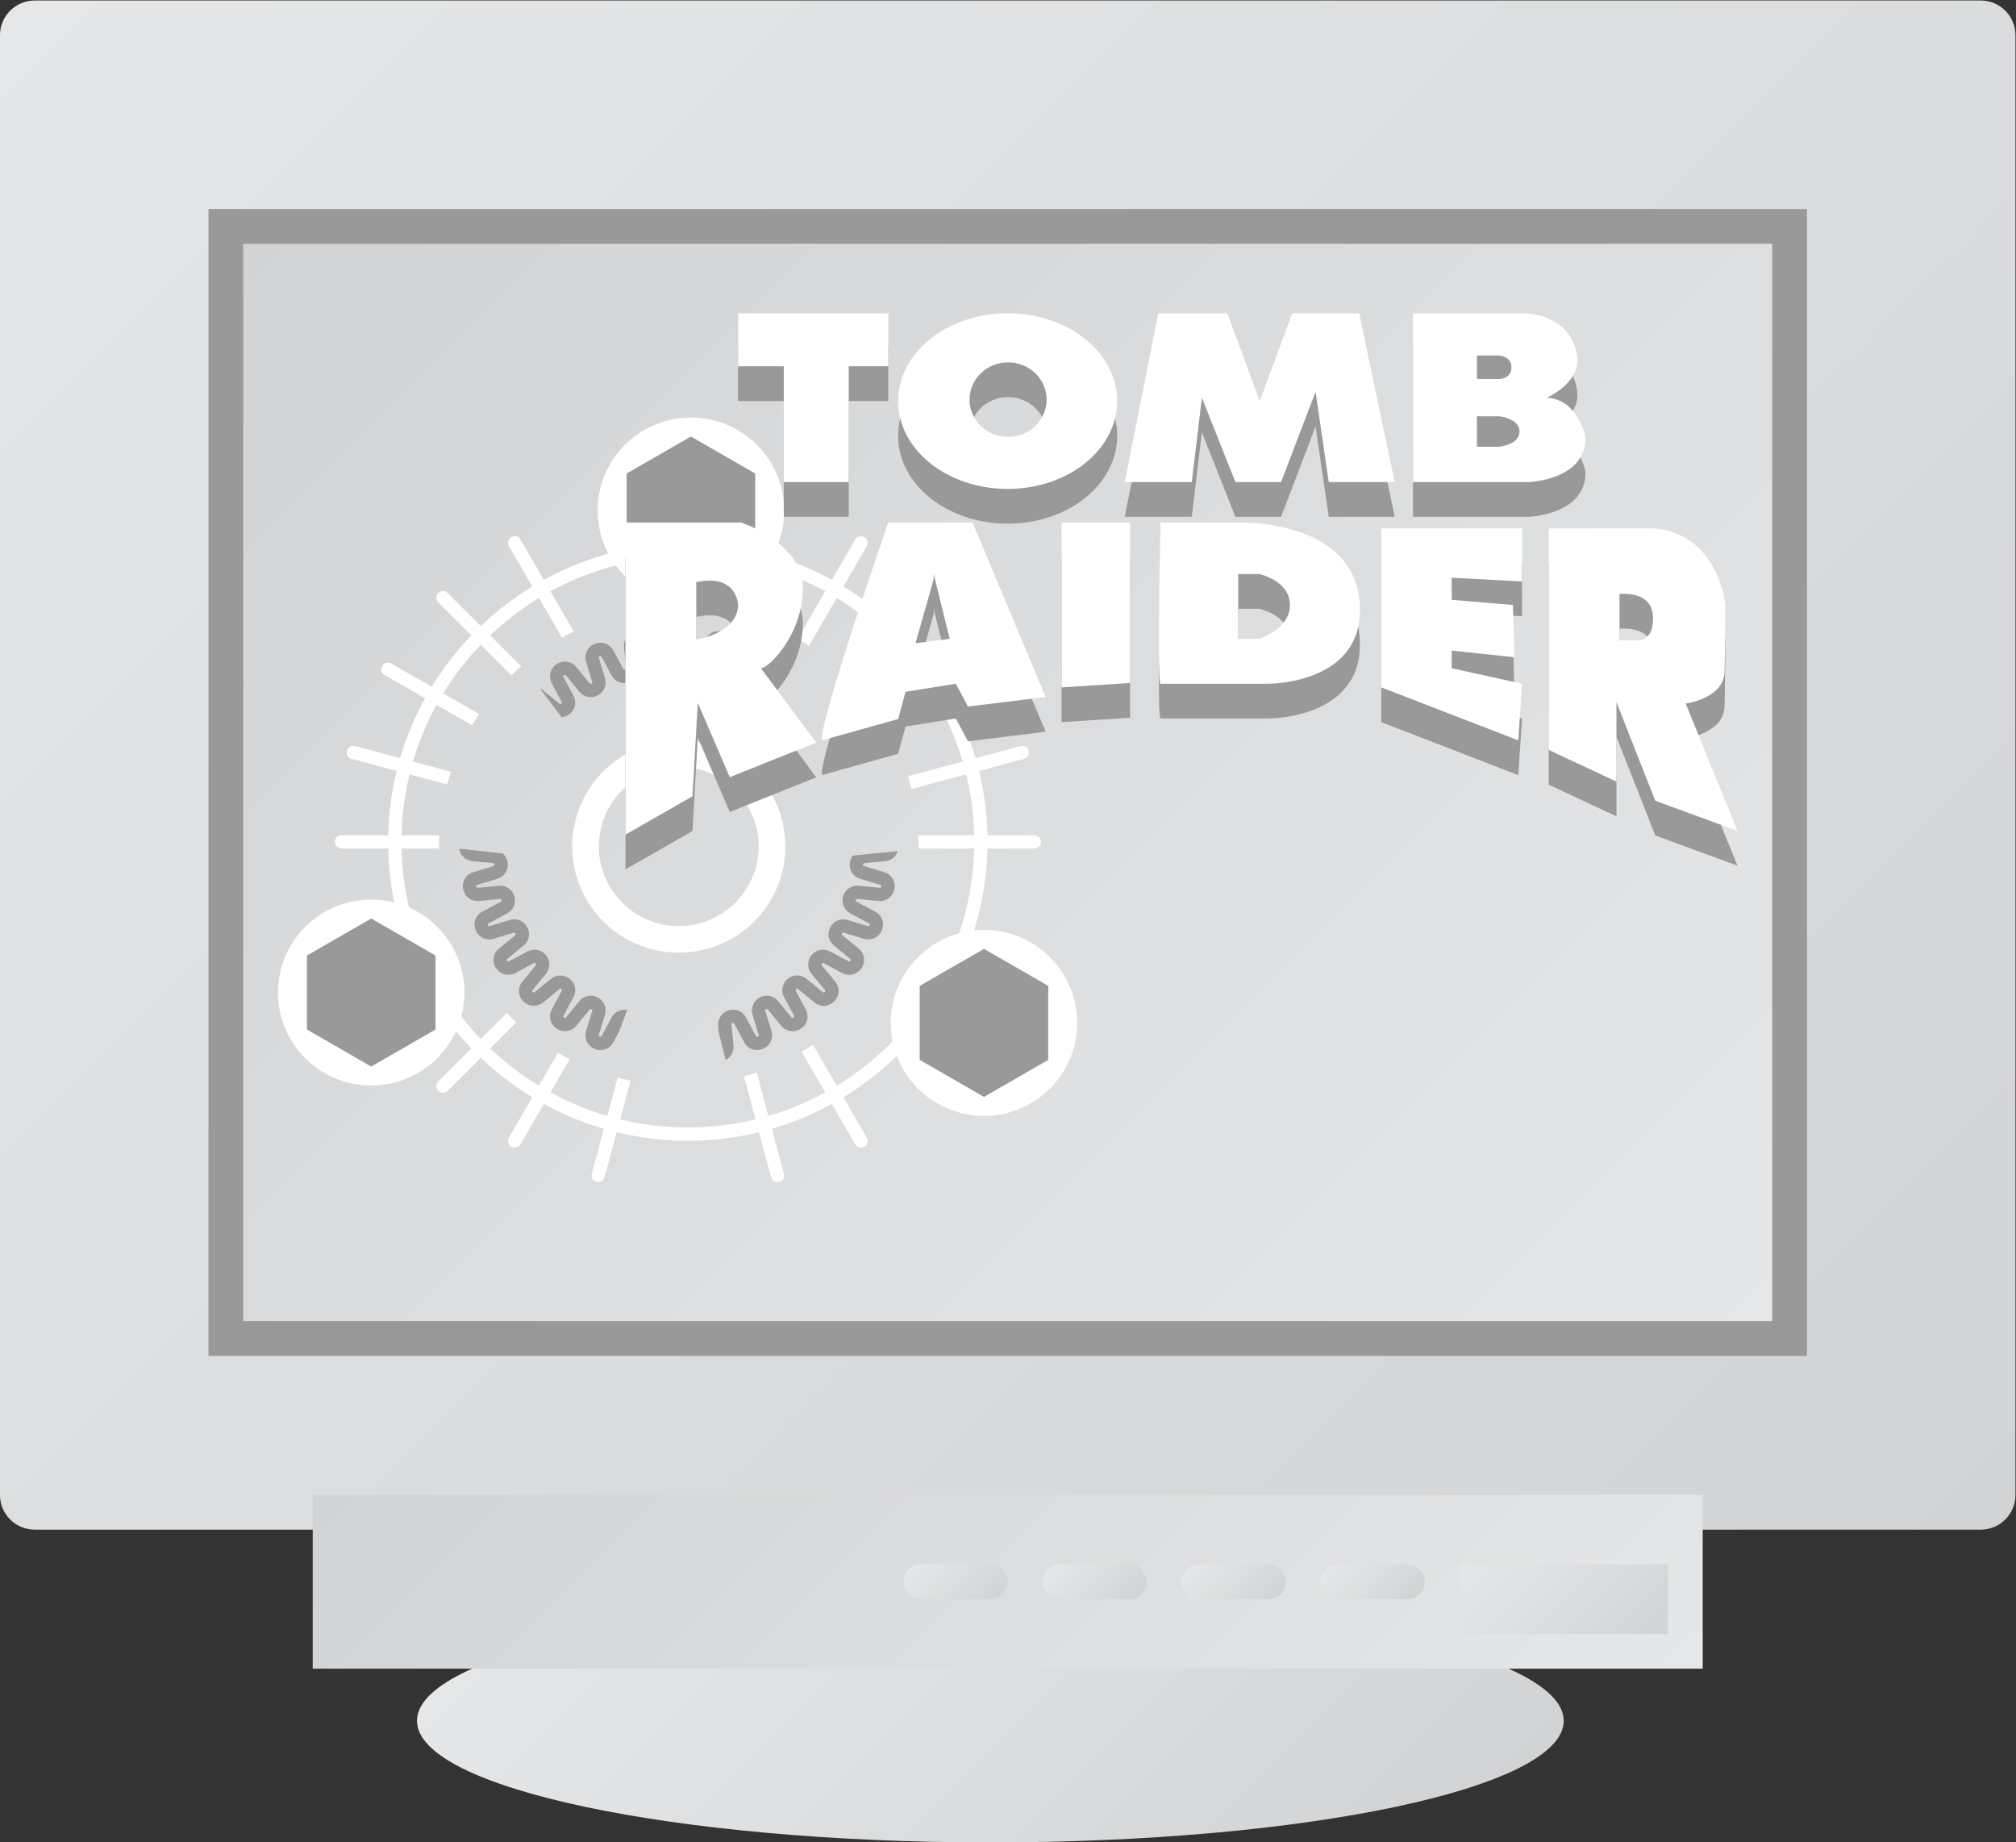 <?xml version="1.0" encoding="UTF-8" standalone="no"?>
<svg
   xmlns:dc="http://purl.org/dc/elements/1.1/"
   xmlns:cc="http://creativecommons.org/ns#"
   xmlns:rdf="http://www.w3.org/1999/02/22-rdf-syntax-ns#"
   xmlns:svg="http://www.w3.org/2000/svg"
   xmlns="http://www.w3.org/2000/svg"
   viewBox="0 0 309.333 282.667"
   height="282.667"
   width="309.333"
   xml:space="preserve"
   id="svg2"
   version="1.1"><rect x="0" y="0" width="309.333" height="282.667" fill="#333333" stroke="none"/><defs
     id="defs6"><clipPath
       id="clipPath18"
       clipPathUnits="userSpaceOnUse"><path
         id="path16"
         d="m 16,232 c -2.209,0 -4,-1.791 -4,-4 v 0 -168 c 0,-2.209 1.791,-4 4,-4 v 0 h 224 c 2.209,0 4,1.791 4,4 v 0 168 c 0,2.209 -1.791,4 -4,4 v 0 z" /></clipPath><linearGradient
       id="linearGradient28"
       spreadMethod="pad"
       gradientTransform="matrix(201.657,-201.657,-201.657,-201.657,27.172,244.828)"
       gradientUnits="userSpaceOnUse"
       y2="0"
       x2="1"
       y1="0"
       x1="0"><stop
         id="stop24"
         offset="0"
         style="stop-opacity:1;stop-color:#e6e7e8" /><stop
         id="stop26"
         offset="1"
         style="stop-opacity:1;stop-color:#d1d3d4" /></linearGradient><clipPath
       id="clipPath38"
       clipPathUnits="userSpaceOnUse"><path
         id="path36"
         d="m 60,34 c 0,-7.733 29.549,-14 66,-14 v 0 c 36.451,0 66,6.267 66,14 v 0 c 0,7.732 -29.549,14 -66,14 v 0 C 89.549,48 60,41.732 60,34" /></clipPath><linearGradient
       id="linearGradient48"
       spreadMethod="pad"
       gradientTransform="matrix(67.482,-67.482,-67.482,-67.482,92.259,67.741)"
       gradientUnits="userSpaceOnUse"
       y2="0"
       x2="1"
       y1="0"
       x1="0"><stop
         id="stop44"
         offset="0"
         style="stop-opacity:1;stop-color:#e6e7e8" /><stop
         id="stop46"
         offset="1"
         style="stop-opacity:1;stop-color:#d1d3d4" /></linearGradient><clipPath
       id="clipPath58"
       clipPathUnits="userSpaceOnUse"><path
         id="path56"
         d="M 0,256 H 256 V 0 H 0 Z" /></clipPath><clipPath
       id="clipPath68"
       clipPathUnits="userSpaceOnUse"><path
         id="path66"
         d="M 48,40 H 208 V 60.001 H 48 Z" /></clipPath><linearGradient
       id="linearGradient78"
       spreadMethod="pad"
       gradientTransform="matrix(-90,90,90,90,173,5)"
       gradientUnits="userSpaceOnUse"
       y2="0"
       x2="1"
       y1="0"
       x1="0"><stop
         id="stop74"
         offset="0"
         style="stop-opacity:1;stop-color:#e6e7e8" /><stop
         id="stop76"
         offset="1"
         style="stop-opacity:1;stop-color:#d1d3d4" /></linearGradient><clipPath
       id="clipPath88"
       clipPathUnits="userSpaceOnUse"><path
         id="path86"
         d="m 118,52 c -1.1,0 -2,-0.901 -2,-2 v 0 c 0,-1.099 0.9,-2 2,-2 v 0 h 8 c 1.1,0 2,0.901 2,2 v 0 c 0,1.099 -0.9,2 -2,2 v 0 z" /></clipPath><linearGradient
       id="linearGradient98"
       spreadMethod="pad"
       gradientTransform="matrix(6.825,-6.825,-6.825,-6.825,118.588,53.413)"
       gradientUnits="userSpaceOnUse"
       y2="0"
       x2="1"
       y1="0"
       x1="0"><stop
         id="stop94"
         offset="0"
         style="stop-opacity:1;stop-color:#e6e7e8" /><stop
         id="stop96"
         offset="1"
         style="stop-opacity:1;stop-color:#d1d3d4" /></linearGradient><clipPath
       id="clipPath108"
       clipPathUnits="userSpaceOnUse"><path
         id="path106"
         d="m 134,52 c -1.1,0 -2,-0.901 -2,-2 v 0 c 0,-1.099 0.9,-2 2,-2 v 0 h 8 c 1.1,0 2,0.901 2,2 v 0 c 0,1.099 -0.9,2 -2,2 v 0 z" /></clipPath><linearGradient
       id="linearGradient118"
       spreadMethod="pad"
       gradientTransform="matrix(6.825,-6.825,-6.825,-6.825,134.587,53.413)"
       gradientUnits="userSpaceOnUse"
       y2="0"
       x2="1"
       y1="0"
       x1="0"><stop
         id="stop114"
         offset="0"
         style="stop-opacity:1;stop-color:#e6e7e8" /><stop
         id="stop116"
         offset="1"
         style="stop-opacity:1;stop-color:#d1d3d4" /></linearGradient><clipPath
       id="clipPath128"
       clipPathUnits="userSpaceOnUse"><path
         id="path126"
         d="m 150,52 c -1.1,0 -2,-0.901 -2,-2 v 0 c 0,-1.099 0.9,-2 2,-2 v 0 h 8 c 1.099,0 2,0.901 2,2 v 0 c 0,1.099 -0.901,2 -2,2 v 0 z" /></clipPath><linearGradient
       id="linearGradient138"
       spreadMethod="pad"
       gradientTransform="matrix(6.825,-6.825,-6.825,-6.825,150.587,53.413)"
       gradientUnits="userSpaceOnUse"
       y2="0"
       x2="1"
       y1="0"
       x1="0"><stop
         id="stop134"
         offset="0"
         style="stop-opacity:1;stop-color:#e6e7e8" /><stop
         id="stop136"
         offset="1"
         style="stop-opacity:1;stop-color:#d1d3d4" /></linearGradient><clipPath
       id="clipPath148"
       clipPathUnits="userSpaceOnUse"><path
         id="path146"
         d="m 166,52 c -1.099,0 -2,-0.901 -2,-2 v 0 c 0,-1.099 0.901,-2 2,-2 v 0 h 8 c 1.1,0 2,0.901 2,2 v 0 c 0,1.099 -0.9,2 -2,2 v 0 z" /></clipPath><linearGradient
       id="linearGradient158"
       spreadMethod="pad"
       gradientTransform="matrix(6.825,-6.825,-6.825,-6.825,166.587,53.413)"
       gradientUnits="userSpaceOnUse"
       y2="0"
       x2="1"
       y1="0"
       x1="0"><stop
         id="stop154"
         offset="0"
         style="stop-opacity:1;stop-color:#e6e7e8" /><stop
         id="stop156"
         offset="1"
         style="stop-opacity:1;stop-color:#d1d3d4" /></linearGradient><clipPath
       id="clipPath168"
       clipPathUnits="userSpaceOnUse"><path
         id="path166"
         d="m 180,44 h 24 v 8 h -24 z" /></clipPath><linearGradient
       id="linearGradient178"
       spreadMethod="pad"
       gradientTransform="matrix(16,-16,-16,-16,184,56)"
       gradientUnits="userSpaceOnUse"
       y2="0"
       x2="1"
       y1="0"
       x1="0"><stop
         id="stop174"
         offset="0"
         style="stop-opacity:1;stop-color:#e6e7e8" /><stop
         id="stop176"
         offset="1"
         style="stop-opacity:1;stop-color:#d1d3d4" /></linearGradient><clipPath
       id="clipPath188"
       clipPathUnits="userSpaceOnUse"><path
         id="path186"
         d="M 40,80 H 216 V 204 H 40 Z" /></clipPath><linearGradient
       id="linearGradient198"
       spreadMethod="pad"
       gradientTransform="matrix(-150,150,150,150,203,67)"
       gradientUnits="userSpaceOnUse"
       y2="0"
       x2="1"
       y1="0"
       x1="0"><stop
         id="stop194"
         offset="0"
         style="stop-opacity:1;stop-color:#e6e7e8" /><stop
         id="stop196"
         offset="1"
         style="stop-opacity:1;stop-color:#d1d3d4" /></linearGradient><clipPath
       id="clipPath208"
       clipPathUnits="userSpaceOnUse"><path
         id="path206"
         d="M 0,256 H 256 V 0 H 0 Z" /></clipPath></defs><g
     transform="matrix(1.333,0,0,-1.333,-16,309.333)"
     id="g10"><g
       id="g12"><g
         clip-path="url(#clipPath18)"
         id="g14"><g
           id="g20"><g
             id="g22"><path
               id="path30"
               style="fill:url(#linearGradient28);stroke:none"
               d="m 16,232 c -2.209,0 -4,-1.791 -4,-4 v 0 -168 c 0,-2.209 1.791,-4 4,-4 v 0 h 224 c 2.209,0 4,1.791 4,4 v 0 168 c 0,2.209 -1.791,4 -4,4 v 0 z" /></g></g></g></g><g
       id="g32"><g
         clip-path="url(#clipPath38)"
         id="g34"><g
           id="g40"><g
             id="g42"><path
               id="path50"
               style="fill:url(#linearGradient48);stroke:none"
               d="m 60,34 c 0,-7.733 29.549,-14 66,-14 v 0 c 36.451,0 66,6.267 66,14 v 0 c 0,7.732 -29.549,14 -66,14 v 0 C 89.549,48 60,41.732 60,34" /></g></g></g></g><g
       id="g52"><g
         clip-path="url(#clipPath58)"
         id="g54"><path
           id="path60"
           style="fill:#999999;fill-opacity:1;fill-rule:nonzero;stroke:none"
           d="M 220,76 H 36 v 132 h 184 z" /></g></g><g
       id="g62"><g
         clip-path="url(#clipPath68)"
         id="g64"><g
           id="g70"><g
             id="g72"><path
               id="path80"
               style="fill:url(#linearGradient78);stroke:none"
               d="M 48,40 H 208 V 60.001 H 48 Z" /></g></g></g></g><g
       id="g82"><g
         clip-path="url(#clipPath88)"
         id="g84"><g
           id="g90"><g
             id="g92"><path
               id="path100"
               style="fill:url(#linearGradient98);stroke:none"
               d="m 118,52 c -1.1,0 -2,-0.901 -2,-2 v 0 c 0,-1.099 0.9,-2 2,-2 v 0 h 8 c 1.1,0 2,0.901 2,2 v 0 c 0,1.099 -0.9,2 -2,2 v 0 z" /></g></g></g></g><g
       id="g102"><g
         clip-path="url(#clipPath108)"
         id="g104"><g
           id="g110"><g
             id="g112"><path
               id="path120"
               style="fill:url(#linearGradient118);stroke:none"
               d="m 134,52 c -1.1,0 -2,-0.901 -2,-2 v 0 c 0,-1.099 0.9,-2 2,-2 v 0 h 8 c 1.1,0 2,0.901 2,2 v 0 c 0,1.099 -0.9,2 -2,2 v 0 z" /></g></g></g></g><g
       id="g122"><g
         clip-path="url(#clipPath128)"
         id="g124"><g
           id="g130"><g
             id="g132"><path
               id="path140"
               style="fill:url(#linearGradient138);stroke:none"
               d="m 150,52 c -1.1,0 -2,-0.901 -2,-2 v 0 c 0,-1.099 0.9,-2 2,-2 v 0 h 8 c 1.099,0 2,0.901 2,2 v 0 c 0,1.099 -0.901,2 -2,2 v 0 z" /></g></g></g></g><g
       id="g142"><g
         clip-path="url(#clipPath148)"
         id="g144"><g
           id="g150"><g
             id="g152"><path
               id="path160"
               style="fill:url(#linearGradient158);stroke:none"
               d="m 166,52 c -1.099,0 -2,-0.901 -2,-2 v 0 c 0,-1.099 0.901,-2 2,-2 v 0 h 8 c 1.1,0 2,0.901 2,2 v 0 c 0,1.099 -0.9,2 -2,2 v 0 z" /></g></g></g></g><g
       id="g162"><g
         clip-path="url(#clipPath168)"
         id="g164"><g
           id="g170"><g
             id="g172"><path
               id="path180"
               style="fill:url(#linearGradient178);stroke:none"
               d="m 180,44 h 24 v 8 h -24 z" /></g></g></g></g><g
       id="g182"><g
         clip-path="url(#clipPath188)"
         id="g184"><g
           id="g190"><g
             id="g192"><path
               id="path200"
               style="fill:url(#linearGradient198);stroke:none"
               d="M 40,80 H 216 V 204 H 40 Z" /></g></g></g></g><g
       id="g202"><g
         clip-path="url(#clipPath208)"
         id="g204"><g
           transform="translate(91.179,168.031)"
           id="g210"><path
             id="path212"
             style="fill:#ffffff;fill-opacity:1;fill-rule:nonzero;stroke:none"
             d="m 0,0 c -18.178,0 -32.967,-14.745 -32.967,-32.87 0,-18.125 14.789,-32.871 32.967,-32.871 18.178,0 32.967,14.746 32.967,32.871 C 32.967,-14.745 18.178,0 0,0 m 0,-67.269 c -19.023,0 -34.5,15.431 -34.5,34.399 0,18.968 15.477,34.399 34.5,34.399 19.023,0 34.5,-15.431 34.5,-34.399 0,-18.968 -15.477,-34.399 -34.5,-34.399" /></g><g
           transform="translate(76.682,158.667)"
           id="g214"><path
             id="path216"
             style="fill:#ffffff;fill-opacity:1;fill-rule:nonzero;stroke:none"
             d="M 0,0 C 0.446,0.249 0.898,0.488 1.358,0.712 L -4.772,11.3 c -0.212,0.366 -0.682,0.492 -1.047,0.28 -0.368,-0.211 -0.493,-0.679 -0.281,-1.044 z" /></g><g
           transform="translate(70.865,154.334)"
           id="g218"><path
             id="path220"
             style="fill:#ffffff;fill-opacity:1;fill-rule:nonzero;stroke:none"
             d="m 0,0 c 0.366,0.356 0.743,0.701 1.128,1.037 l -8.462,8.438 c -0.3,0.298 -0.785,0.298 -1.084,0 -0.3,-0.299 -0.3,-0.783 0,-1.081 z" /></g><g
           transform="translate(56.27,154.374)"
           id="g222"><path
             id="path224"
             style="fill:#ffffff;fill-opacity:1;fill-rule:nonzero;stroke:none"
             d="m 0,0 10.068,-5.796 c 0.26,0.44 0.53,0.874 0.813,1.298 L 0.767,1.324 C 0.399,1.536 -0.069,1.41 -0.281,1.044 -0.492,0.679 -0.367,0.211 0,0" /></g><g
           transform="translate(52.472,144.71)"
           id="g226"><path
             id="path228"
             style="fill:#ffffff;fill-opacity:1;fill-rule:nonzero;stroke:none"
             d="m 0,0 11.003,-2.94 c 0.133,0.495 0.281,0.982 0.44,1.465 L 0.397,1.477 C -0.014,1.588 -0.432,1.344 -0.542,0.936 -0.652,0.528 -0.409,0.109 0,0" /></g><g
           transform="translate(62.534,134.64)"
           id="g230"><path
             id="path232"
             style="fill:#ffffff;fill-opacity:1;fill-rule:nonzero;stroke:none"
             d="m 0,0 c 0,0.431 0.013,0.859 0.033,1.285 h -11.255 c -0.423,0 -0.766,-0.342 -0.766,-0.764 0,-0.422 0.343,-0.765 0.766,-0.765 H 0.006 C 0.006,-0.162 0,-0.082 0,0" /></g><g
           transform="translate(116.927,141.248)"
           id="g234"><path
             id="path236"
             style="fill:#ffffff;fill-opacity:1;fill-rule:nonzero;stroke:none"
             d="m 0,0 12.958,3.462 c 0.41,0.11 0.652,0.529 0.542,0.936 -0.109,0.408 -0.529,0.652 -0.938,0.541 L -0.406,1.475 C -0.256,0.989 -0.123,0.497 0,0" /></g><g
           transform="translate(110.434,153.279)"
           id="g238"><path
             id="path240"
             style="fill:#ffffff;fill-opacity:1;fill-rule:nonzero;stroke:none"
             d="m 0,0 9.477,9.449 c 0.299,0.299 0.299,0.782 0,1.081 -0.3,0.299 -0.785,0.299 -1.084,0 L -1.072,1.093 C -0.705,0.738 -0.347,0.375 0,0" /></g><g
           transform="translate(105.135,157.734)"
           id="g242"><path
             id="path244"
             style="fill:#ffffff;fill-opacity:1;fill-rule:nonzero;stroke:none"
             d="M 0,0 6.641,11.469 C 6.853,11.835 6.727,12.302 6.36,12.514 5.992,12.725 5.524,12.599 5.312,12.233 L -1.31,0.796 C -0.865,0.542 -0.429,0.277 0,0" /></g><g
           transform="translate(105.575,111.827)"
           id="g246"><path
             id="path248"
             style="fill:#ffffff;fill-opacity:1;fill-rule:nonzero;stroke:none"
             d="m 0,0 c -0.423,-0.286 -0.857,-0.557 -1.297,-0.818 l 6.17,-10.656 c 0.142,-0.245 0.399,-0.381 0.665,-0.381 0.129,0 0.262,0.032 0.382,0.101 0.367,0.212 0.493,0.679 0.281,1.045 z" /></g><g
           transform="translate(131.045,135.925)"
           id="g250"><path
             id="path252"
             style="fill:#ffffff;fill-opacity:1;fill-rule:nonzero;stroke:none"
             d="m 0,0 h -13.344 c 0.02,-0.426 0.033,-0.854 0.033,-1.285 0,-0.082 -0.005,-0.162 -0.006,-0.244 H 0 c 0.424,0 0.768,0.342 0.768,0.765 C 0.768,-0.342 0.424,0 0,0" /></g><g
           transform="translate(99.106,108.615)"
           id="g254"><path
             id="path256"
             style="fill:#ffffff;fill-opacity:1;fill-rule:nonzero;stroke:none"
             d="m 0,0 c -0.482,-0.165 -0.971,-0.317 -1.464,-0.456 l 3.115,-11.593 c 0.092,-0.342 0.401,-0.566 0.74,-0.566 0.066,0 0.132,0.008 0.199,0.026 0.409,0.109 0.652,0.528 0.542,0.936 z" /></g><g
           transform="translate(70.343,115.467)"
           id="g258"><path
             id="path260"
             style="fill:#ffffff;fill-opacity:1;fill-rule:nonzero;stroke:none"
             d="m 0,0 -7.896,-7.873 c -0.3,-0.299 -0.3,-0.783 0,-1.081 0.149,-0.15 0.345,-0.225 0.542,-0.225 0.196,0 0.392,0.075 0.542,0.225 l 7.909,7.886 C 0.721,-0.723 0.356,-0.365 0,0" /></g><g
           transform="translate(83.094,108.026)"
           id="g262"><path
             id="path264"
             style="fill:#ffffff;fill-opacity:1;fill-rule:nonzero;stroke:none"
             d="m 0,0 -2.974,-11.064 c -0.109,-0.408 0.133,-0.828 0.542,-0.936 0.067,-0.019 0.134,-0.026 0.199,-0.026 0.338,0 0.649,0.224 0.74,0.566 L 1.493,-0.35 C 0.99,-0.247 0.493,-0.129 0,0" /></g><g
           transform="translate(76.228,110.871)"
           id="g266"><path
             id="path268"
             style="fill:#ffffff;fill-opacity:1;fill-rule:nonzero;stroke:none"
             d="m 0,0 -5.647,-9.753 c -0.212,-0.366 -0.086,-0.833 0.281,-1.045 0.12,-0.069 0.252,-0.101 0.382,-0.101 0.265,0 0.523,0.136 0.665,0.381 l 5.665,9.784 C 0.89,-0.501 0.441,-0.257 0,0" /></g><g
           transform="translate(136,114.327)"
           id="g270"><path
             id="path272"
             style="fill:#ffffff;fill-opacity:1;fill-rule:nonzero;stroke:none"
             d="m 0,0 c 0,-5.91 -4.806,-10.702 -10.733,-10.702 -5.928,0 -10.734,4.792 -10.734,10.702 0,5.91 4.806,10.702 10.734,10.702 C -4.806,10.702 0,5.91 0,0" /></g><g
           transform="translate(132.665,110.068)"
           id="g274"><path
             id="path276"
             style="fill:#999999;fill-opacity:1;fill-rule:nonzero;stroke:none"
             d="m 0,0 v 8.519 l -7.398,4.258 -7.399,-4.258 V 0 l 7.399,-4.26 z" /></g><g
           transform="translate(102.267,173.298)"
           id="g278"><path
             id="path280"
             style="fill:#ffffff;fill-opacity:1;fill-rule:nonzero;stroke:none"
             d="m 0,0 c 0,-5.911 -4.805,-10.702 -10.733,-10.702 -5.928,0 -10.734,4.791 -10.734,10.702 0,5.911 4.806,10.702 10.734,10.702 C -4.805,10.702 0,5.911 0,0" /></g><g
           transform="translate(98.932,169.039)"
           id="g282"><path
             id="path284"
             style="fill:#999999;fill-opacity:1;fill-rule:nonzero;stroke:none"
             d="m 0,0 v 8.519 l -7.399,4.259 -7.399,-4.259 V 0 l 7.399,-4.259 z" /></g><g
           transform="translate(65.467,117.822)"
           id="g286"><path
             id="path288"
             style="fill:#ffffff;fill-opacity:1;fill-rule:nonzero;stroke:none"
             d="m 0,0 c 0,-5.911 -4.806,-10.702 -10.733,-10.702 -5.928,0 -10.734,4.791 -10.734,10.702 0,5.91 4.806,10.702 10.734,10.702 C -4.806,10.702 0,5.91 0,0" /></g><g
           transform="translate(62.132,113.562)"
           id="g290"><path
             id="path292"
             style="fill:#999999;fill-opacity:1;fill-rule:nonzero;stroke:none"
             d="m 0,0 v 8.519 l -7.399,4.259 -7.399,-4.259 V 0 l 7.399,-4.259 z" /></g><g
           transform="translate(90.134,146.87)"
           id="g294"><path
             id="path296"
             style="fill:#ffffff;fill-opacity:1;fill-rule:nonzero;stroke:none"
             d="m 0,0 c -6.774,0 -12.267,-5.476 -12.267,-12.23 0,-6.755 5.493,-12.232 12.267,-12.232 6.775,0 12.267,5.477 12.267,12.232 C 12.267,-5.476 6.775,0 0,0 m 0,-3.058 c 5.073,0 9.2,-4.114 9.2,-9.172 0,-5.059 -4.127,-9.173 -9.2,-9.173 -5.073,0 -9.2,4.114 -9.2,9.173 0,5.058 4.127,9.172 9.2,9.172" /></g><g
           transform="translate(82.391,114.941)"
           id="g298"><path
             id="path300"
             style="fill:#999999;fill-opacity:1;fill-rule:nonzero;stroke:none"
             d="m 0,0 -1.132,-2.116 c -0.027,-0.049 -0.073,-0.14 -0.221,-0.079 -0.146,0.06 -0.115,0.158 -0.099,0.211 l 0.701,2.295 C -0.511,1.098 -0.852,1.919 -1.58,2.307 -2.308,2.696 -3.183,2.522 -3.706,1.885 L -5.23,0.029 C -5.264,-0.015 -5.328,-0.095 -5.461,-0.006 -5.593,0.082 -5.544,0.172 -5.518,0.22 l 1.136,2.115 c 0.39,0.726 0.217,1.598 -0.422,2.12 -0.638,0.522 -1.529,0.522 -2.167,-0.002 L -8.83,2.93 C -8.872,2.896 -8.952,2.83 -9.063,2.941 -9.174,3.053 -9.109,3.132 -9.074,3.175 l 1.528,1.852 c 0.525,0.637 0.525,1.525 0.001,2.161 -0.523,0.637 -1.397,0.809 -2.126,0.421 L -11.792,6.477 C -11.84,6.45 -11.93,6.4 -12.019,6.532 c -0.087,0.131 -0.007,0.197 0.035,0.232 l 1.861,1.519 c 0.639,0.522 0.813,1.393 0.425,2.118 -0.39,0.727 -1.213,1.067 -2.004,0.828 l -2.301,-0.699 c -0.053,-0.016 -0.151,-0.047 -0.212,0.1 -0.06,0.144 0.031,0.193 0.079,0.219 l 2.122,1.129 c 0.729,0.387 1.071,1.208 0.831,1.995 -0.239,0.788 -0.981,1.283 -1.802,1.2 l -2.394,-0.237 c -0.057,-0.007 -0.158,-0.016 -0.188,0.139 -0.031,0.154 0.067,0.184 0.12,0.2 l 2.302,0.694 c 0.791,0.239 1.287,0.977 1.206,1.796 -0.045,0.454 -0.262,0.844 -0.583,1.12 l -5.012,0.555 c 0.112,-0.77 0.714,-1.357 1.518,-1.436 l 2.395,-0.233 c 0.042,-0.004 0.142,-0.014 0.156,-0.156 0.014,-0.141 -0.082,-0.17 -0.123,-0.182 l -2.303,-0.695 c -0.859,-0.259 -1.355,-1.084 -1.18,-1.961 0.175,-0.878 0.949,-1.452 1.843,-1.362 l 2.395,0.237 c 0.044,0.002 0.142,0.014 0.183,-0.122 0.041,-0.136 -0.047,-0.182 -0.085,-0.203 l -2.122,-1.129 c -0.792,-0.422 -1.118,-1.327 -0.774,-2.153 0.343,-0.827 1.216,-1.237 2.074,-0.978 l 2.301,0.699 c 0.041,0.014 0.138,0.042 0.205,-0.084 0.067,-0.126 -0.01,-0.19 -0.043,-0.216 l -1.862,-1.521 c -0.694,-0.567 -0.836,-1.518 -0.337,-2.262 0.498,-0.744 1.434,-0.976 2.225,-0.555 l 2.122,1.134 c 0.037,0.019 0.125,0.066 0.216,-0.043 0.09,-0.111 0.027,-0.188 0,-0.221 l -1.528,-1.852 c -0.571,-0.692 -0.523,-1.653 0.112,-2.286 0.634,-0.632 1.597,-0.679 2.291,-0.111 l 1.858,1.523 c 0.034,0.028 0.11,0.091 0.221,0 0.11,-0.089 0.063,-0.177 0.043,-0.214 L -6.87,0.942 c -0.423,-0.789 -0.189,-1.721 0.557,-2.218 0.746,-0.498 1.701,-0.356 2.269,0.336 l 1.524,1.856 c 0.028,0.032 0.092,0.109 0.217,0.042 0.126,-0.066 0.097,-0.162 0.085,-0.203 l -0.701,-2.294 c -0.261,-0.857 0.151,-1.727 0.98,-2.069 0.828,-0.34 1.737,-0.019 2.16,0.772 l 0.664,1.241 0.926,2.463 C 1.082,1.002 0.357,0.668 0,0" /></g><g
           transform="translate(90.307,158.18)"
           id="g302"><path
             id="path304"
             style="fill:#999999;fill-opacity:1;fill-rule:nonzero;stroke:none"
             d="m 0,0 0.234,-2.388 c 0.08,-0.819 0.71,-1.448 1.532,-1.529 0.825,-0.079 1.562,0.414 1.8,1.202 l 0.697,2.297 c 0.015,0.052 0.044,0.152 0.2,0.119 0.155,-0.031 0.145,-0.132 0.14,-0.187 L 4.365,-2.873 C 4.283,-3.692 4.777,-4.432 5.567,-4.67 6.359,-4.91 7.181,-4.568 7.57,-3.842 l 1.132,2.116 c 0.026,0.048 0.072,0.14 0.22,0.079 0.146,-0.061 0.116,-0.159 0.1,-0.211 L 8.321,-4.153 c -0.137,-0.449 -0.08,-0.906 0.125,-1.29 l 2.115,3.689 C 10.547,-1.098 10.159,-0.503 9.509,-0.235 8.68,0.109 7.771,-0.217 7.349,-1.006 L 6.217,-3.123 C 6.197,-3.161 6.15,-3.25 6.013,-3.208 5.876,-3.166 5.886,-3.067 5.891,-3.024 l 0.237,2.387 C 6.217,0.253 5.643,1.026 4.763,1.201 3.885,1.375 3.055,0.88 2.795,0.024 L 2.099,-2.272 C 2.087,-2.313 2.06,-2.41 1.916,-2.395 1.773,-2.381 1.764,-2.282 1.76,-2.239 L 1.526,0.148 c -0.087,0.891 -0.801,1.538 -1.699,1.538 -0.898,0 -1.613,-0.647 -1.7,-1.538 L -2.106,-2.239 C -2.11,-2.282 -2.12,-2.381 -2.262,-2.395 -2.405,-2.41 -2.433,-2.313 -2.445,-2.272 L -3.142,0.024 C -3.401,0.88 -4.229,1.375 -5.109,1.201 -5.989,1.026 -6.563,0.253 -6.475,-0.637 l 0.238,-2.388 c 0.004,-0.042 0.014,-0.141 -0.122,-0.183 -0.137,-0.04 -0.184,0.047 -0.204,0.085 l -1.132,2.117 c -0.423,0.789 -1.332,1.115 -2.16,0.771 -0.829,-0.342 -1.241,-1.212 -0.98,-2.069 l 0.701,-2.294 c 0.012,-0.041 0.041,-0.136 -0.085,-0.204 -0.126,-0.066 -0.189,0.01 -0.217,0.044 l -1.524,1.855 c -0.568,0.692 -1.523,0.834 -2.269,0.337 -0.746,-0.497 -0.98,-1.43 -0.557,-2.219 l 1.137,-2.115 c 0.02,-0.037 0.067,-0.125 -0.043,-0.216 -0.111,-0.091 -0.187,-0.027 -0.221,0 l -1.858,1.524 c -0.118,0.096 -0.246,0.169 -0.376,0.23 l 2.493,-3.314 c 0.331,0.029 0.657,0.152 0.934,0.379 0.639,0.522 0.812,1.394 0.422,2.119 l -1.136,2.115 c -0.026,0.048 -0.075,0.138 0.057,0.226 0.133,0.087 0.196,0.008 0.231,-0.035 l 1.524,-1.856 c 0.524,-0.636 1.397,-0.811 2.126,-0.422 0.728,0.388 1.069,1.21 0.829,1.997 l -0.701,2.295 c -0.016,0.052 -0.047,0.15 0.099,0.211 0.149,0.06 0.195,-0.031 0.221,-0.079 l 1.132,-2.116 c 0.388,-0.727 1.21,-1.068 2.002,-0.828 0.79,0.238 1.285,0.978 1.203,1.796 l -0.238,2.388 c -0.006,0.055 -0.015,0.156 0.139,0.187 0.156,0.032 0.185,-0.067 0.201,-0.119 l 0.696,-2.296 c 0.239,-0.789 0.977,-1.281 1.801,-1.203 0.822,0.081 1.452,0.71 1.532,1.529 L -0.347,0 c 0.006,0.055 0.016,0.157 0.174,0.157 C -0.015,0.157 -0.005,0.055 0,0" /></g><g
           transform="translate(111.498,132.713)"
           id="g306"><path
             id="path308"
             style="fill:#999999;fill-opacity:1;fill-rule:nonzero;stroke:none"
             d="M 0,0 2.394,0.233 C 3.096,0.301 3.641,0.757 3.845,1.382 L -1.336,0.866 C -1.524,0.621 -1.65,0.324 -1.682,-0.007 c -0.081,-0.819 0.414,-1.557 1.204,-1.795 l 2.304,-0.695 c 0.052,-0.015 0.151,-0.045 0.12,-0.2 C 1.915,-2.851 1.811,-2.843 1.758,-2.835 l -2.394,0.237 c -0.826,0.083 -1.564,-0.412 -1.803,-1.2 -0.239,-0.788 0.102,-1.608 0.831,-1.995 l 2.122,-1.13 C 0.563,-6.948 0.654,-6.997 0.593,-7.142 0.533,-7.288 0.435,-7.258 0.382,-7.241 l -2.302,0.698 c -0.79,0.237 -1.614,-0.1 -2.003,-0.827 -0.389,-0.726 -0.214,-1.597 0.424,-2.118 l 1.862,-1.52 c 0.042,-0.035 0.122,-0.1 0.034,-0.231 -0.087,-0.131 -0.178,-0.082 -0.227,-0.056 l -2.12,1.132 c -0.729,0.391 -1.603,0.217 -2.126,-0.42 -0.524,-0.637 -0.524,-1.524 10e-4,-2.161 l 1.528,-1.853 c 0.035,-0.043 0.1,-0.122 -0.012,-0.233 -0.11,-0.11 -0.19,-0.046 -0.233,-0.012 l -1.858,1.524 c -0.638,0.523 -1.529,0.523 -2.168,0.002 -0.638,-0.523 -0.811,-1.395 -0.421,-2.121 l 1.136,-2.115 c 0.026,-0.048 0.074,-0.137 -0.057,-0.225 -0.132,-0.089 -0.196,-0.009 -0.232,0.035 l -1.524,1.855 c -0.523,0.637 -1.397,0.812 -2.126,0.422 -0.728,-0.388 -1.068,-1.209 -0.828,-1.996 l 0.701,-2.295 c 0.016,-0.053 0.046,-0.15 -0.1,-0.211 -0.147,-0.061 -0.194,0.03 -0.22,0.079 l -1.132,2.117 c -0.389,0.726 -1.214,1.065 -2.003,0.828 -0.79,-0.24 -1.284,-0.979 -1.202,-1.797 l 0.08,-0.812 0.777,-3.096 c 0.61,0.31 0.978,0.949 0.906,1.67 l -0.237,2.389 c -0.005,0.042 -0.014,0.141 0.122,0.182 0.136,0.043 0.184,-0.047 0.204,-0.084 l 1.132,-2.116 c 0.423,-0.791 1.331,-1.113 2.16,-0.773 0.829,0.343 1.241,1.213 0.98,2.069 l -0.701,2.294 c -0.013,0.041 -0.042,0.137 0.085,0.204 0.126,0.067 0.189,-0.009 0.216,-0.042 l 1.524,-1.857 c 0.57,-0.691 1.523,-0.834 2.27,-0.336 0.746,0.497 0.98,1.43 0.556,2.219 l -1.136,2.115 c -0.02,0.037 -0.067,0.125 0.043,0.215 0.111,0.092 0.188,0.027 0.22,0 l 1.859,-1.523 c 0.694,-0.57 1.657,-0.523 2.291,0.111 0.635,0.633 0.683,1.594 0.112,2.285 l -1.528,1.853 c -0.027,0.033 -0.09,0.11 0,0.22 0.092,0.111 0.18,0.063 0.217,0.042 l 2.12,-1.133 c 0.791,-0.42 1.727,-0.188 2.226,0.555 0.499,0.744 0.357,1.695 -0.338,2.263 l -1.861,1.52 c -0.033,0.027 -0.11,0.09 -0.043,0.216 0.067,0.126 0.163,0.099 0.204,0.084 l 2.302,-0.698 c 0.862,-0.26 1.731,0.151 2.074,0.977 0.343,0.827 0.018,1.732 -0.774,2.153 l -2.123,1.13 c -0.038,0.02 -0.126,0.066 -0.085,0.202 0.042,0.137 0.141,0.126 0.184,0.122 l 2.394,-0.237 c 0.89,-0.088 1.669,0.484 1.844,1.362 0.175,0.878 -0.322,1.703 -1.18,1.962 l -2.304,0.694 C -0.075,-0.326 -0.17,-0.298 -0.157,-0.156 -0.142,-0.014 -0.042,-0.005 0,0" /></g><g
           transform="translate(114.255,192)"
           id="g310"><path
             id="path312"
             style="fill:#999999;fill-opacity:1;fill-rule:nonzero;stroke:none"
             d="m 0,0 h -17.289 v -6.099 h 5.257 v -13.327 h 7.476 V -6.099 H 0 Z" /></g><g
           transform="translate(141.473,172.574)"
           id="g314"><path
             id="path316"
             style="fill:#999999;fill-opacity:1;fill-rule:nonzero;stroke:none"
             d="M 0,0 H 7.71 L 8.878,9.713 12.733,0 H 17.99 L 21.962,10.391 23.48,0 h 7.593 l -4.089,19.426 h -7.71 L 15.537,9.317 11.799,19.426 H 3.855 Z" /></g><g
           transform="translate(128.039,177.769)"
           id="g318"><path
             id="path320"
             style="fill:#999999;fill-opacity:1;fill-rule:nonzero;stroke:none"
             d="m 0,0 c -2.451,0 -4.439,1.921 -4.439,4.292 0,2.37 1.988,4.291 4.439,4.291 2.452,0 4.439,-1.921 4.439,-4.291 C 4.439,1.921 2.452,0 0,0 m -0.049,14.23 c -6.963,0 -12.608,-4.525 -12.608,-10.108 0,-5.582 5.645,-10.108 12.608,-10.108 6.964,0 12.61,4.526 12.61,10.108 0,5.583 -5.646,10.108 -12.61,10.108" /></g><g
           transform="translate(184.578,176.64)"
           id="g322"><path
             id="path324"
             style="fill:#999999;fill-opacity:1;fill-rule:nonzero;stroke:none"
             d="M 0,0 H -2.57 V 3.501 H 0 C 0,3.501 2.336,3.275 2.336,1.75 2.336,0.226 0,0 0,0 m -2.57,10.503 h 2.453 c 0,0 1.518,0 1.518,-1.355 C 1.401,7.793 0,7.793 0,7.793 H -2.57 Z M 5.49,5.647 c 0,0 3.621,1.581 3.504,4.405 C 8.878,12.875 6.541,15.36 2.569,15.36 H -9.93 V -4.066 H 3.387 c 0,0 6.659,0.226 6.542,5.195 0,0 -0.818,4.292 -4.439,4.518" /></g><g
           transform="translate(170.998,167.238)"
           id="g326"><path
             id="path328"
             style="fill:#999999;fill-opacity:1;fill-rule:nonzero;stroke:none"
             d="m 0,0 v -18.296 l 15.77,-6.1 0.438,6.523 -8.104,1.779 v 2.032 l 7.228,-0.762 -0.176,6.014 -7.052,0.593 v 2.542 l 8.104,-0.424 V 0 Z" /></g><g
           transform="translate(200.786,154.362)"
           id="g330"><path
             id="path332"
             style="fill:#999999;fill-opacity:1;fill-rule:nonzero;stroke:none"
             d="M 0,0 H -2.366 V 5.336 C -1.052,5.421 1.401,5.252 1.489,2.668 1.576,0.085 0,0 0,0 m 5.256,-7.285 c 0,0 4.381,0.593 4.469,3.643 0.088,3.049 0.088,7.708 0.088,7.708 0,0 -0.79,8.386 -8.412,8.809 h -11.915 v -25.496 l 7.797,-3.643 v 9.149 l 4.469,-11.351 9.462,-3.473 z" /></g><g
           transform="translate(134.201,167.916)"
           id="g334"><path
             id="path336"
             style="fill:#999999;fill-opacity:1;fill-rule:nonzero;stroke:none"
             d="m 0,0 v -18.974 l 7.885,0.508 V 0 Z" /></g><g
           transform="translate(156.971,154.532)"
           id="g338"><path
             id="path340"
             style="fill:#999999;fill-opacity:1;fill-rule:nonzero;stroke:none"
             d="M 0,0 H -2.443 V 7.454 H 0 C 0,7.454 3.514,6.692 3.514,3.896 3.514,1.101 0,0 0,0 m -2.181,13.384 h -9.199 c 0,0 -0.438,-18.551 0,-18.551 H 1.061 c 0,0 10.425,-0.085 10.513,8.386 0.088,8.47 -8.936,10.165 -13.755,10.165" /></g><g
           transform="translate(117.38,154.023)"
           id="g342"><path
             id="path344"
             style="fill:#999999;fill-opacity:1;fill-rule:nonzero;stroke:none"
             d="M 0,0 2.1,7.37 V 7.962 L 3.942,0.508 Z m 6.571,13.892 h -9.696 c 0,0 -7.914,-22.786 -7.651,-25.073 l 8.778,2.456 0.859,3.135 5.783,0.931 1.401,-2.626 8.936,1.101 z" /></g><g
           transform="translate(92.148,154.447)"
           id="g346"><path
             id="path348"
             style="fill:#999999;fill-opacity:1;fill-rule:nonzero;stroke:none"
             d="M 0,0 V 6.607 C 4.731,7.624 4.818,3.981 4.818,3.981 4.731,0.677 0,0 0,0 m 7.447,-3.304 c 1.051,0.085 4.906,4.151 4.819,9.318 -0.088,5.167 -7.097,7.454 -7.097,7.454 H -8.148 v -35.915 l 7.71,4.405 0.613,10.757 3.68,-8.555 9.958,3.981 z" /></g><g
           transform="translate(114.255,196)"
           id="g350"><path
             id="path352"
             style="fill:#ffffff;fill-opacity:1;fill-rule:nonzero;stroke:none"
             d="m 0,0 h -17.289 v -6.099 h 5.257 v -13.327 h 7.476 V -6.099 H 0 Z" /></g><g
           transform="translate(141.473,176.574)"
           id="g354"><path
             id="path356"
             style="fill:#ffffff;fill-opacity:1;fill-rule:nonzero;stroke:none"
             d="M 0,0 H 7.71 L 8.878,9.713 12.733,0 H 17.99 L 21.962,10.391 23.48,0 h 7.593 l -4.089,19.426 h -7.71 L 15.537,9.317 11.799,19.426 H 3.855 Z" /></g><g
           transform="translate(128.039,181.769)"
           id="g358"><path
             id="path360"
             style="fill:#ffffff;fill-opacity:1;fill-rule:nonzero;stroke:none"
             d="m 0,0 c -2.451,0 -4.439,1.921 -4.439,4.292 0,2.37 1.988,4.291 4.439,4.291 2.452,0 4.439,-1.921 4.439,-4.291 C 4.439,1.921 2.452,0 0,0 m -0.049,14.23 c -6.963,0 -12.608,-4.525 -12.608,-10.108 0,-5.582 5.645,-10.108 12.608,-10.108 6.964,0 12.61,4.526 12.61,10.108 0,5.583 -5.646,10.108 -12.61,10.108" /></g><g
           transform="translate(184.578,180.64)"
           id="g362"><path
             id="path364"
             style="fill:#ffffff;fill-opacity:1;fill-rule:nonzero;stroke:none"
             d="M 0,0 H -2.57 V 3.501 H 0 C 0,3.501 2.336,3.275 2.336,1.75 2.336,0.226 0,0 0,0 m -2.57,10.503 h 2.453 c 0,0 1.518,0 1.518,-1.355 C 1.401,7.793 0,7.793 0,7.793 H -2.57 Z M 5.49,5.647 c 0,0 3.621,1.581 3.504,4.405 C 8.878,12.875 6.541,15.36 2.569,15.36 H -9.93 V -4.066 H 3.387 c 0,0 6.659,0.226 6.542,5.195 0,0 -0.818,4.292 -4.439,4.518" /></g><g
           transform="translate(170.998,171.238)"
           id="g366"><path
             id="path368"
             style="fill:#ffffff;fill-opacity:1;fill-rule:nonzero;stroke:none"
             d="m 0,0 v -18.296 l 15.77,-6.1 0.438,6.523 -8.104,1.779 v 2.032 l 7.228,-0.762 -0.176,6.014 -7.052,0.593 v 2.542 l 8.104,-0.424 V 0 Z" /></g><g
           transform="translate(200.786,158.362)"
           id="g370"><path
             id="path372"
             style="fill:#ffffff;fill-opacity:1;fill-rule:nonzero;stroke:none"
             d="M 0,0 H -2.366 V 5.336 C -1.052,5.421 1.401,5.252 1.489,2.668 1.576,0.085 0,0 0,0 m 5.256,-7.285 c 0,0 4.381,0.593 4.469,3.643 0.088,3.049 0.088,7.708 0.088,7.708 0,0 -0.79,8.386 -8.412,8.809 h -11.915 v -25.496 l 7.797,-3.643 v 9.149 l 4.469,-11.351 9.462,-3.473 z" /></g><g
           transform="translate(134.201,171.916)"
           id="g374"><path
             id="path376"
             style="fill:#ffffff;fill-opacity:1;fill-rule:nonzero;stroke:none"
             d="m 0,0 v -18.974 l 7.885,0.508 V 0 Z" /></g><g
           transform="translate(156.971,158.532)"
           id="g378"><path
             id="path380"
             style="fill:#ffffff;fill-opacity:1;fill-rule:nonzero;stroke:none"
             d="M 0,0 H -2.443 V 7.454 H 0 C 0,7.454 3.514,6.692 3.514,3.896 3.514,1.101 0,0 0,0 m -2.181,13.384 h -9.199 c 0,0 -0.438,-18.551 0,-18.551 H 1.061 c 0,0 10.425,-0.085 10.513,8.386 0.088,8.47 -8.936,10.165 -13.755,10.165" /></g><g
           transform="translate(117.38,158.023)"
           id="g382"><path
             id="path384"
             style="fill:#ffffff;fill-opacity:1;fill-rule:nonzero;stroke:none"
             d="M 0,0 2.1,7.37 V 7.962 L 3.942,0.508 Z m 6.571,13.892 h -9.696 c 0,0 -7.914,-22.786 -7.651,-25.073 l 8.778,2.456 0.859,3.135 5.783,0.931 1.401,-2.626 8.936,1.101 z" /></g><g
           transform="translate(92.148,158.447)"
           id="g386"><path
             id="path388"
             style="fill:#ffffff;fill-opacity:1;fill-rule:nonzero;stroke:none"
             d="M 0,0 V 6.607 C 4.731,7.624 4.818,3.981 4.818,3.981 4.731,0.677 0,0 0,0 m 7.447,-3.304 c 1.051,0.085 4.906,4.151 4.819,9.318 -0.088,5.167 -7.097,7.454 -7.097,7.454 H -8.148 v -35.915 l 7.71,4.405 0.613,10.757 3.68,-8.555 9.958,3.981 z" /></g></g></g></g></svg>
